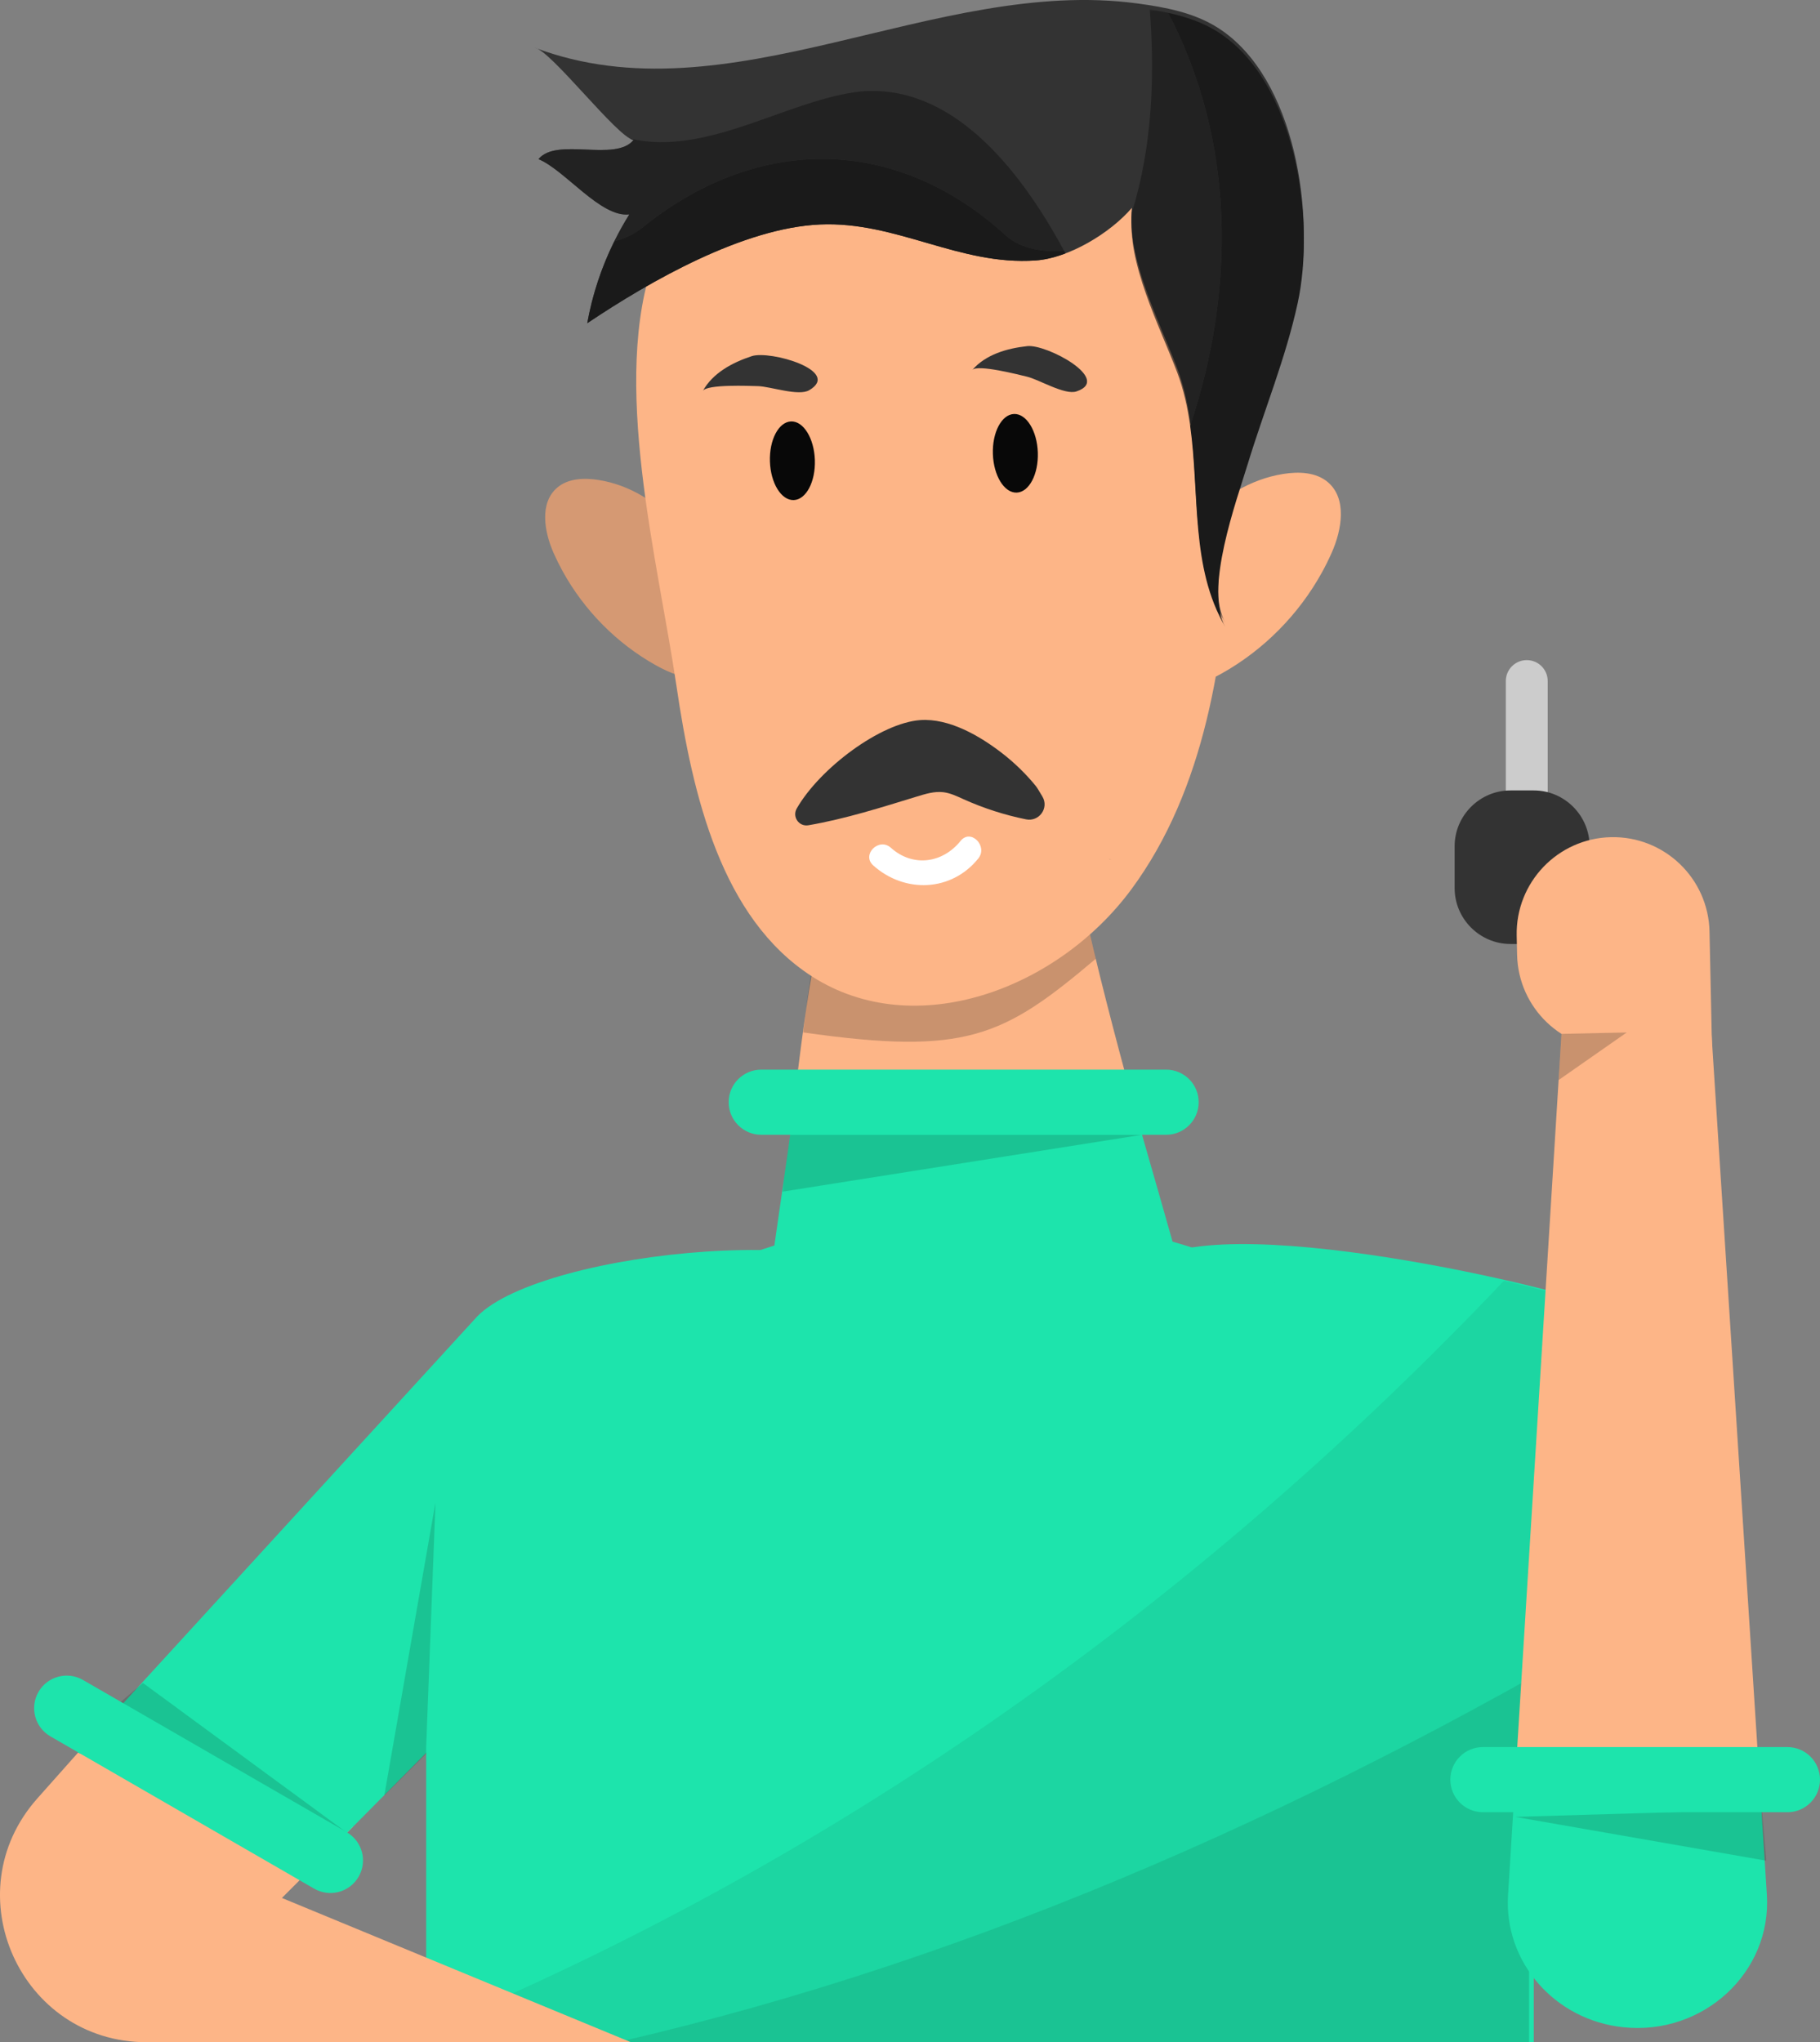<?xml version="1.0" encoding="UTF-8"?>
<svg xmlns="http://www.w3.org/2000/svg" xmlns:xlink="http://www.w3.org/1999/xlink" width="391.09pt" height="438.85pt" viewBox="0 0 391.09 438.85" version="1.1">
<rect x="0" y="0" width="391.09" height="438.85" fill="#808080" stroke="none"/>
<defs>
<clipPath id="clip1">
  <path d="M 91 262 L 330 262 L 330 438.852 L 91 438.852 Z M 91 262 "/>
</clipPath>
<clipPath id="clip2">
  <path d="M 132.672 343.992 L 357.453 343.992 L 357.453 438.852 L 132.672 438.852 Z M 132.672 343.992 "/>
</clipPath>
<filter id="alpha" filterUnits="objectBoundingBox" x="0%" y="0%" width="100%" height="100%">
  <feColorMatrix type="matrix" in="SourceGraphic" values="0 0 0 0 1 0 0 0 0 1 0 0 0 0 1 0 0 0 1 0"/>
</filter>
<mask id="mask0">
  <g filter="url(#alpha)">
<rect x="0" y="0" width="391.09" height="438.85" style="fill:rgb(0%,0%,0%);fill-opacity:0.15;stroke:none;"/>
  </g>
</mask>
<clipPath id="clip4">
  <path d="M 0.672 0.992 L 225.453 0.992 L 225.453 95.852 L 0.672 95.852 Z M 0.672 0.992 "/>
</clipPath>
<clipPath id="clip3">
  <rect width="226" height="96"/>
</clipPath>
<g id="surface7" clip-path="url(#clip3)">
<g clip-path="url(#clip4)" clip-rule="nonzero">
<path style=" stroke:none;fill-rule:nonzero;fill:rgb(3.137%,3.137%,3.137%);fill-opacity:1;" d="M 196.578 95.852 L 196.578 73.602 C 205.312 71.133 214.062 68.656 222.809 66.156 L 225.453 0.992 C 153.574 44.254 79.23 77.77 0.672 95.852 "/>
</g>
</g>
<clipPath id="clip5">
  <path d="M 90.578 275.238 L 358.715 275.238 L 358.715 438.852 L 90.578 438.852 Z M 90.578 275.238 "/>
</clipPath>
<mask id="mask1">
  <g filter="url(#alpha)">
<rect x="0" y="0" width="391.09" height="438.85" style="fill:rgb(0%,0%,0%);fill-opacity:0.07;stroke:none;"/>
  </g>
</mask>
<clipPath id="clip7">
  <path d="M 0.578 0.238 L 268.715 0.238 L 268.715 163.852 L 0.578 163.852 Z M 0.578 0.238 "/>
</clipPath>
<clipPath id="clip6">
  <rect width="269" height="164"/>
</clipPath>
<g id="surface10" clip-path="url(#clip6)">
<g clip-path="url(#clip7)" clip-rule="nonzero">
<path style=" stroke:none;fill-rule:nonzero;fill:rgb(3.137%,3.137%,3.137%);fill-opacity:1;" d="M 247.977 19.504 L 250.578 4.852 C 246.781 3.609 240.605 1.945 233.172 0.238 C 167.426 69.523 89.039 125.391 0.578 161.809 L 0.578 163.852 L 42.672 163.852 C 121.23 145.77 195.574 112.254 267.453 68.992 L 268.047 54.379 C 271.262 39.328 262.602 24.281 247.977 19.504 "/>
</g>
</g>
<clipPath id="clip8">
  <path d="M 172.578 157.98 L 235.457 157.98 L 235.457 223.859 L 172.578 223.859 Z M 172.578 157.98 "/>
</clipPath>
<mask id="mask2">
  <g filter="url(#alpha)">
<rect x="0" y="0" width="391.09" height="438.85" style="fill:rgb(0%,0%,0%);fill-opacity:0.23;stroke:none;"/>
  </g>
</mask>
<clipPath id="clip10">
  <path d="M 0.578 0.98 L 63.457 0.98 L 63.457 66.859 L 0.578 66.859 Z M 0.578 0.98 "/>
</clipPath>
<clipPath id="clip9">
  <rect width="64" height="67"/>
</clipPath>
<g id="surface13" clip-path="url(#clip9)">
<g clip-path="url(#clip10)" clip-rule="nonzero">
<path style=" stroke:none;fill-rule:nonzero;fill:rgb(10.205%,10.205%,10.205%);fill-opacity:1;" d="M 63.457 49.035 C 58.961 30.426 55.406 12.258 55.762 0.98 C 55.574 6.867 14.48 18.102 8.422 30.195 C 4.391 38.242 2.812 46.762 0.578 64.852 C 35.578 69.852 43.578 65.852 63.457 49.035 "/>
</g>
</g>
<clipPath id="clip11">
  <path d="M 115.711 19.543 L 228.629 19.543 L 228.629 53.938 L 115.711 53.938 Z M 115.711 19.543 "/>
</clipPath>
<mask id="mask3">
  <g filter="url(#alpha)">
<rect x="0" y="0" width="391.09" height="438.85" style="fill:rgb(0%,0%,0%);fill-opacity:0.68;stroke:none;"/>
  </g>
</mask>
<clipPath id="clip13">
  <path d="M 0.711 0.543 L 113.629 0.543 L 113.629 34.938 L 0.711 34.938 Z M 0.711 0.543 "/>
</clipPath>
<clipPath id="clip12">
  <rect width="114" height="35"/>
</clipPath>
<g id="surface16" clip-path="url(#clip12)">
<g clip-path="url(#clip13)" clip-rule="nonzero">
<path style=" stroke:none;fill-rule:nonzero;fill:rgb(10.205%,10.205%,10.205%);fill-opacity:1;" d="M 70.129 0.637 C 54.367 2.297 37.074 14.715 20.379 10.785 C 20.664 10.949 20.914 11.055 21.129 11.09 C 17.223 15.883 4.613 10.406 0.711 15.199 C 6.434 17.555 14.094 27.824 20.234 27.074 C 19.059 28.949 17.98 30.887 17 32.871 C 19.059 32.312 21.016 31.438 22.754 30.133 C 46.887 10.469 76.383 9.574 100.52 31.027 C 103.812 34.32 108.461 35.246 113.629 34.852 C 103.672 16.422 89.176 -0.887 70.129 0.637 "/>
</g>
</g>
<clipPath id="clip14">
  <path d="M 243.105 2.027 L 262.535 2.027 L 262.535 91.508 L 243.105 91.508 Z M 243.105 2.027 "/>
</clipPath>
<mask id="mask4">
  <g filter="url(#alpha)">
<rect x="0" y="0" width="391.09" height="438.85" style="fill:rgb(0%,0%,0%);fill-opacity:0.68;stroke:none;"/>
  </g>
</mask>
<clipPath id="clip16">
  <path d="M 0.105 0.027 L 19.531 0.027 L 19.531 89.508 L 0.105 89.508 Z M 0.105 0.027 "/>
</clipPath>
<clipPath id="clip15">
  <rect width="20" height="90"/>
</clipPath>
<g id="surface19" clip-path="url(#clip15)">
<g clip-path="url(#clip16)" clip-rule="nonzero">
<path style=" stroke:none;fill-rule:nonzero;fill:rgb(10.205%,10.205%,10.205%);fill-opacity:1;" d="M 8.004 0.754 C 6.703 0.473 5.387 0.234 4.07 0.027 C 5.195 14.586 4.57 29.699 0.219 43.672 C -0.879 54.477 6.086 67.812 9.934 77.957 C 11.344 81.672 12.188 85.551 12.746 89.504 C 22.492 60.242 22.438 28.289 8.004 0.754 "/>
</g>
</g>
<clipPath id="clip17">
  <path d="M 0 376 L 136 376 L 136 438.852 L 0 438.852 Z M 0 376 "/>
</clipPath>
<clipPath id="clip18">
  <path d="M 25.16 361.652 L 74.578 361.652 L 74.578 393.852 L 25.16 393.852 Z M 25.16 361.652 "/>
</clipPath>
<mask id="mask5">
  <g filter="url(#alpha)">
<rect x="0" y="0" width="391.09" height="438.85" style="fill:rgb(0%,0%,0%);fill-opacity:0.15;stroke:none;"/>
  </g>
</mask>
<clipPath id="clip20">
  <path d="M 0.16 0.652 L 49.578 0.652 L 49.578 32.852 L 0.16 32.852 Z M 0.16 0.652 "/>
</clipPath>
<clipPath id="clip19">
  <rect width="50" height="33"/>
</clipPath>
<g id="surface22" clip-path="url(#clip19)">
<g clip-path="url(#clip20)" clip-rule="nonzero">
<path style=" stroke:none;fill-rule:nonzero;fill:rgb(3.137%,3.137%,3.137%);fill-opacity:1;" d="M 5.715 0.652 L 49.578 32.848 L 2.059 6.406 L 0.16 5.375 "/>
</g>
</g>
<clipPath id="clip21">
  <path d="M 168.066 243.852 L 245.414 243.852 L 245.414 256.09 L 168.066 256.09 Z M 168.066 243.852 "/>
</clipPath>
<mask id="mask6">
  <g filter="url(#alpha)">
<rect x="0" y="0" width="391.09" height="438.85" style="fill:rgb(0%,0%,0%);fill-opacity:0.15;stroke:none;"/>
  </g>
</mask>
<clipPath id="clip23">
  <path d="M 0.066 0.852 L 77.41 0.852 L 77.41 13.09 L 0.066 13.09 Z M 0.066 0.852 "/>
</clipPath>
<clipPath id="clip22">
  <rect width="78" height="14"/>
</clipPath>
<g id="surface25" clip-path="url(#clip22)">
<g clip-path="url(#clip23)" clip-rule="nonzero">
<path style=" stroke:none;fill-rule:nonzero;fill:rgb(3.137%,3.137%,3.137%);fill-opacity:1;" d="M 1.805 0.852 L 77.41 0.852 L 0.062 13.09 "/>
</g>
</g>
<clipPath id="clip24">
  <path d="M 325.578 388.852 L 379.578 388.852 L 379.578 399.852 L 325.578 399.852 Z M 325.578 388.852 "/>
</clipPath>
<mask id="mask7">
  <g filter="url(#alpha)">
<rect x="0" y="0" width="391.09" height="438.85" style="fill:rgb(0%,0%,0%);fill-opacity:0.15;stroke:none;"/>
  </g>
</mask>
<clipPath id="clip26">
  <path d="M 0.578 0.852 L 54.578 0.852 L 54.578 11.852 L 0.578 11.852 Z M 0.578 0.852 "/>
</clipPath>
<clipPath id="clip25">
  <rect width="55" height="12"/>
</clipPath>
<g id="surface28" clip-path="url(#clip25)">
<g clip-path="url(#clip26)" clip-rule="nonzero">
<path style=" stroke:none;fill-rule:nonzero;fill:rgb(3.137%,3.137%,3.137%);fill-opacity:1;" d="M 53.598 0.852 L 0.578 2.426 L 54.578 11.852 "/>
</g>
</g>
<clipPath id="clip27">
  <path d="M 311 375 L 391.09 375 L 391.09 390 L 311 390 Z M 311 375 "/>
</clipPath>
<clipPath id="clip28">
  <path d="M 334.922 221.852 L 349.578 221.852 L 349.578 232.09 L 334.922 232.09 Z M 334.922 221.852 "/>
</clipPath>
<mask id="mask8">
  <g filter="url(#alpha)">
<rect x="0" y="0" width="391.09" height="438.85" style="fill:rgb(0%,0%,0%);fill-opacity:0.23;stroke:none;"/>
  </g>
</mask>
<clipPath id="clip30">
  <path d="M 0.922 0.852 L 15.578 0.852 L 15.578 11.09 L 0.922 11.09 Z M 0.922 0.852 "/>
</clipPath>
<clipPath id="clip29">
  <rect width="16" height="12"/>
</clipPath>
<g id="surface31" clip-path="url(#clip29)">
<g clip-path="url(#clip30)" clip-rule="nonzero">
<path style=" stroke:none;fill-rule:nonzero;fill:rgb(10.205%,10.205%,10.205%);fill-opacity:1;" d="M 1.539 1.172 L 15.578 0.852 L 0.922 11.09 "/>
</g>
</g>
<clipPath id="clip31">
  <path d="M 82.578 322.852 L 93.578 322.852 L 93.578 385.852 L 82.578 385.852 Z M 82.578 322.852 "/>
</clipPath>
<mask id="mask9">
  <g filter="url(#alpha)">
<rect x="0" y="0" width="391.09" height="438.85" style="fill:rgb(0%,0%,0%);fill-opacity:0.15;stroke:none;"/>
  </g>
</mask>
<clipPath id="clip33">
  <path d="M 0.578 0.852 L 11.578 0.852 L 11.578 63.852 L 0.578 63.852 Z M 0.578 0.852 "/>
</clipPath>
<clipPath id="clip32">
  <rect width="12" height="64"/>
</clipPath>
<g id="surface30" clip-path="url(#clip32)">
<g clip-path="url(#clip33)" clip-rule="nonzero">
<path style=" stroke:none;fill-rule:nonzero;fill:rgb(3.137%,3.137%,3.137%);fill-opacity:1;" d="M 9.578 53.426 L 11.578 0.852 L 0.578 63.852 L 9.578 54.852 "/>
</g>
</g>
</defs>
<g id="surface1">
<path style=" stroke:none;fill-rule:nonzero;fill:rgb(80.077%,80.077%,80.077%);fill-opacity:1;" d="M 332.578 179.852 L 323.578 179.852 L 323.578 146.352 C 323.578 143.863 325.594 141.852 328.078 141.852 C 330.562 141.852 332.578 143.863 332.578 146.352 "/>
<path style=" stroke:none;fill-rule:nonzero;fill:rgb(19.994%,19.994%,19.994%);fill-opacity:1;" d="M 329.578 202.852 L 324.578 202.852 C 317.98 202.852 312.578 197.449 312.578 190.852 L 312.578 181.852 C 312.578 175.25 317.98 169.852 324.578 169.852 L 329.578 169.852 C 336.18 169.852 341.578 175.25 341.578 181.852 L 341.578 190.852 C 341.578 197.449 336.18 202.852 329.578 202.852 "/>
<path style=" stroke:none;fill-rule:nonzero;fill:rgb(11.377%,89.452%,67.381%);fill-opacity:1;" d="M 359.047 329.379 C 362.262 314.328 353.602 299.281 338.977 294.504 L 341.578 279.852 C 322.559 273.637 244.281 256.852 243.578 276.852 L 300.996 424.656 C 319.195 419.531 337.504 414.383 355.809 409.156 "/>
<g clip-path="url(#clip1)" clip-rule="nonzero">
<path style=" stroke:none;fill-rule:nonzero;fill:rgb(11.377%,89.452%,67.381%);fill-opacity:1;" d="M 329.578 438.852 L 91.578 438.852 L 91.578 369.352 C 91.578 310.531 139.262 262.852 198.078 262.852 L 223.078 262.852 C 281.895 262.852 329.578 310.531 329.578 369.352 "/>
</g>
<g clip-path="url(#clip2)" clip-rule="nonzero">
<use xlink:href="#surface7" transform="matrix(1,0,0,1,132,343)" mask="url(#mask0)"/>
</g>
<g clip-path="url(#clip5)" clip-rule="nonzero">
<use xlink:href="#surface10" transform="matrix(1,0,0,1,90,275)" mask="url(#mask1)"/>
</g>
<path style=" stroke:none;fill-rule:nonzero;fill:rgb(83.594%,59.959%,45.093%);fill-opacity:1;" d="M 128.664 103.148 C 125.578 102.652 122.109 102.762 119.73 104.793 C 115.902 108.062 116.926 114.227 118.961 118.836 C 119.555 120.172 120.203 121.48 120.906 122.762 C 125.543 131.184 132.566 138.293 140.965 142.98 C 153.898 150.199 158.566 142.383 155.094 130.016 C 151.613 117.633 141.879 105.266 128.664 103.148 "/>
<path style=" stroke:none;fill-rule:nonzero;fill:rgb(99.219%,70.897%,52.93%);fill-opacity:1;" d="M 243.359 236.484 C 236.137 209.848 227.207 175.551 227.762 157.98 C 227.578 163.867 186.48 175.102 180.422 187.195 C 175.613 196.793 172.754 218.391 170.246 240.391 C 194.617 245.043 218.988 239 243.359 236.484 "/>
<path style=" stroke:none;fill-rule:nonzero;fill:rgb(11.377%,89.452%,67.381%);fill-opacity:1;" d="M 170.246 240.391 C 169.539 246.574 166.266 267.859 165.578 273.852 C 163.188 294.742 181.895 298.047 202.922 298.504 C 203.188 298.512 203.461 298.516 203.73 298.523 C 224.406 298.961 254.625 293.508 253.578 272.852 C 251.949 266.234 246.184 246.902 243.355 236.484 C 218.988 239 194.617 245.039 170.246 240.391 "/>
<g clip-path="url(#clip8)" clip-rule="nonzero">
<use xlink:href="#surface13" transform="matrix(1,0,0,1,172,157)" mask="url(#mask2)"/>
</g>
<path style=" stroke:none;fill-rule:nonzero;fill:rgb(99.219%,70.897%,52.93%);fill-opacity:1;" d="M 145.359 147.387 C 148.848 171.078 155.055 197.371 174.531 209.852 C 196.641 224.016 227.23 212.586 243.09 191.137 C 258.945 169.684 263.219 141.27 264.59 114.105 C 265.371 98.637 265.355 82.879 261.312 67.973 C 253.453 39.016 228.344 15.031 199.785 13.324 C 173.871 11.773 149.887 30.43 140.695 55.449 C 131.074 81.641 141.398 120.441 145.359 147.387 "/>
<path style=" stroke:none;fill-rule:nonzero;fill:rgb(99.219%,70.897%,52.93%);fill-opacity:1;" d="M 275.727 101.848 C 279.051 101.316 282.785 101.434 285.348 103.621 C 289.473 107.141 288.367 113.781 286.176 118.742 C 285.539 120.184 284.84 121.594 284.082 122.973 C 279.086 132.047 271.523 139.703 262.477 144.75 C 248.547 152.523 243.52 144.109 247.262 130.785 C 251.008 117.449 261.492 104.133 275.727 101.848 "/>
<path style=" stroke:none;fill-rule:nonzero;fill:rgb(19.994%,19.994%,19.994%);fill-opacity:1;" d="M 263.309 133.836 C 253.785 117.703 259.578 96.578 252.934 79.066 C 249.07 68.887 242.066 55.488 243.227 44.664 C 238.566 50.102 229.672 55.477 222.527 55.973 C 206.109 57.113 192.629 47.5 176.188 48.238 C 159.75 48.977 139.859 60.285 126.195 69.453 C 127.676 61.176 130.766 53.191 135.234 46.07 C 129.094 46.824 121.434 36.551 115.711 34.199 C 119.613 29.406 132.223 34.883 136.129 30.09 C 132.605 29.465 118.43 10.871 114.906 10.246 C 156.547 25.98 200.879 -5.062 244.305 0.73 C 250.391 1.539 256.617 2.711 261.785 6.023 C 278.512 16.75 282.695 46.504 278.863 64.184 C 276.297 76.02 271.641 87.266 268.117 98.824 C 265.734 106.645 258.652 125.945 263.309 133.836 "/>
<path style=" stroke:none;fill-rule:nonzero;fill:rgb(19.994%,19.994%,19.994%);fill-opacity:1;" d="M 238.762 184.727 C 238.578 184.641 238.406 184.57 238.258 184.547 C 238.426 184.609 238.594 184.664 238.762 184.727 "/>
<path style=" stroke:none;fill-rule:nonzero;fill:rgb(10.205%,10.205%,10.205%);fill-opacity:1;" d="M 228.629 53.852 C 223.461 54.246 218.812 53.32 215.52 50.027 C 191.383 28.574 161.887 29.469 137.754 49.133 C 136.012 50.438 134.059 51.312 132 51.871 C 129.254 57.422 127.289 63.355 126.195 69.453 C 139.859 60.285 159.75 48.977 176.188 48.238 C 192.629 47.5 206.109 57.113 222.523 55.973 C 224.57 55.832 226.762 55.285 228.953 54.457 C 228.844 54.258 228.734 54.055 228.629 53.852 "/>
<g clip-path="url(#clip11)" clip-rule="nonzero">
<use xlink:href="#surface16" transform="matrix(1,0,0,1,115,19)" mask="url(#mask3)"/>
</g>
<g clip-path="url(#clip14)" clip-rule="nonzero">
<use xlink:href="#surface19" transform="matrix(1,0,0,1,243,2)" mask="url(#mask4)"/>
</g>
<path style=" stroke:none;fill-rule:nonzero;fill:rgb(10.205%,10.205%,10.205%);fill-opacity:1;" d="M 261.785 6.918 C 258.512 4.82 254.816 3.586 251.004 2.754 C 265.438 30.289 265.492 62.242 255.746 91.504 C 257.809 106.207 255.805 122.02 263.309 134.73 C 258.652 126.84 265.734 107.539 268.117 99.719 C 271.641 88.16 276.301 76.914 278.863 65.078 C 282.695 47.398 278.512 17.645 261.785 6.918 "/>
<path style=" stroke:none;fill-rule:nonzero;fill:rgb(3.137%,3.137%,3.137%);fill-opacity:1;" d="M 223.012 97.246 C 222.855 92.578 220.566 88.871 217.902 88.961 C 215.234 89.051 213.199 92.906 213.355 97.57 C 213.512 102.234 215.801 105.945 218.465 105.855 C 221.133 105.77 223.168 101.91 223.012 97.246 "/>
<path style=" stroke:none;fill-rule:nonzero;fill:rgb(3.137%,3.137%,3.137%);fill-opacity:1;" d="M 175.102 98.852 C 174.945 94.188 172.656 90.477 169.992 90.562 C 167.324 90.652 165.289 94.508 165.445 99.176 C 165.602 103.84 167.891 107.551 170.559 107.461 C 173.223 107.371 175.258 103.52 175.102 98.852 "/>
<path style=" stroke:none;fill-rule:nonzero;fill:rgb(19.994%,19.994%,19.994%);fill-opacity:1;" d="M 208.922 79.512 C 211.797 76.184 216.367 74.859 220.742 74.379 C 224.918 73.922 239.066 81.531 231.312 84.113 C 228.793 84.953 223.285 81.562 220.691 80.945 C 219.078 80.562 210.039 78.215 208.922 79.512 "/>
<path style=" stroke:none;fill-rule:nonzero;fill:rgb(19.994%,19.994%,19.994%);fill-opacity:1;" d="M 151.023 84.023 C 153.145 80.168 157.34 77.922 161.516 76.539 C 165.504 75.219 180.93 79.711 173.887 83.852 C 171.598 85.199 165.504 83.031 162.84 82.973 C 161.18 82.934 151.852 82.523 151.023 84.023 "/>
<path style=" stroke:none;fill-rule:nonzero;fill:rgb(100%,100%,100%);fill-opacity:1;" d="M 187.641 185.965 C 194.367 192 204.438 191.668 210.219 184.484 C 212.363 181.816 208.59 178 206.426 180.691 C 202.551 185.508 196.172 186.426 191.43 182.172 C 188.867 179.871 185.062 183.652 187.641 185.965 "/>
<path style=" stroke:none;fill-rule:nonzero;fill:rgb(19.994%,19.994%,19.994%);fill-opacity:1;" d="M 197.008 171.172 C 198.855 170.605 200.77 170.012 202.691 170.234 C 204.238 170.418 205.672 171.121 207.094 171.762 C 211.379 173.691 215.883 175.137 220.484 176.07 C 223.293 176.637 225.457 173.637 224 171.176 C 223.359 170.09 222.828 169.211 222.594 168.922 C 220.438 166.281 217.977 163.887 215.277 161.805 C 210.539 158.145 203.961 154.297 197.727 154.742 C 189.258 155.352 176.215 165.023 171.211 173.727 C 170.18 175.52 171.676 177.688 173.719 177.34 C 181.57 175.996 189.496 173.477 197.008 171.172 "/>
<path style=" stroke:none;fill-rule:nonzero;fill:rgb(11.377%,89.452%,67.381%);fill-opacity:1;" d="M 250.578 243.852 L 163.578 243.852 C 159.715 243.852 156.578 240.715 156.578 236.852 C 156.578 232.984 159.715 229.852 163.578 229.852 L 250.578 229.852 C 254.445 229.852 257.578 232.984 257.578 236.852 C 257.578 240.715 254.445 243.852 250.578 243.852 "/>
<g clip-path="url(#clip17)" clip-rule="nonzero">
<path style=" stroke:none;fill-rule:nonzero;fill:rgb(99.219%,70.897%,52.93%);fill-opacity:1;" d="M 7.996 386.496 C -10.023 406.793 4.383 438.852 31.523 438.852 L 135.578 438.852 L 60.578 407.852 L 75.859 392.543 C 55.91 387.469 35.828 383.492 16.762 376.629 "/>
</g>
<path style=" stroke:none;fill-rule:nonzero;fill:rgb(11.377%,89.452%,67.381%);fill-opacity:1;" d="M 144.109 293.113 L 197.578 278.852 C 187.723 261.438 116.582 268.555 102.578 282.852 L 16.762 376.629 C 35.832 383.492 53.625 389.777 73.578 394.848 L 135.414 332.402 C 147.938 323.457 151.688 306.504 144.109 293.113 "/>
<g clip-path="url(#clip18)" clip-rule="nonzero">
<use xlink:href="#surface22" transform="matrix(1,0,0,1,25,361)" mask="url(#mask5)"/>
</g>
<g clip-path="url(#clip21)" clip-rule="nonzero">
<use xlink:href="#surface25" transform="matrix(1,0,0,1,168,243)" mask="url(#mask6)"/>
</g>
<path style=" stroke:none;fill-rule:nonzero;fill:rgb(99.219%,70.897%,52.93%);fill-opacity:1;" d="M 367.324 215.191 L 336.176 211.902 L 325.168 389.328 C 342.699 385.949 360.184 380.492 377.703 376.512 "/>
<path style=" stroke:none;fill-rule:nonzero;fill:rgb(11.377%,89.452%,67.381%);fill-opacity:1;" d="M 377.703 376.512 C 360.184 380.492 342.699 385.949 325.168 389.328 L 324.055 407.27 C 323.168 421.602 334.055 434.074 348.805 435.633 C 365.996 437.445 380.746 423.828 379.672 407.133 "/>
<path style=" stroke:none;fill-rule:nonzero;fill:rgb(99.219%,70.897%,52.93%);fill-opacity:1;" d="M 367.879 225 L 347.16 225.438 C 335.715 225.684 326.242 216.605 326 205.16 L 325.914 201.059 C 325.672 189.613 334.746 180.145 346.188 179.898 C 357.633 179.656 367.105 188.734 367.348 200.176 "/>
<g clip-path="url(#clip24)" clip-rule="nonzero">
<use xlink:href="#surface28" transform="matrix(1,0,0,1,325,388)" mask="url(#mask7)"/>
</g>
<g clip-path="url(#clip27)" clip-rule="nonzero">
<path style=" stroke:none;fill-rule:nonzero;fill:rgb(11.377%,89.452%,67.381%);fill-opacity:1;" d="M 384.09 389.426 L 318.652 389.426 C 314.789 389.426 311.652 386.289 311.652 382.426 C 311.652 378.559 314.789 375.426 318.652 375.426 L 384.09 375.426 C 387.953 375.426 391.09 378.559 391.09 382.426 C 391.09 386.289 387.953 389.426 384.09 389.426 "/>
</g>
<g clip-path="url(#clip28)" clip-rule="nonzero">
<use xlink:href="#surface31" transform="matrix(1,0,0,1,334,221)" mask="url(#mask8)"/>
</g>
<g clip-path="url(#clip31)" clip-rule="nonzero">
<use xlink:href="#surface30" transform="matrix(1,0,0,1,82,322)" mask="url(#mask9)"/>
</g>
<path style=" stroke:none;fill-rule:nonzero;fill:rgb(11.377%,89.452%,67.381%);fill-opacity:1;" d="M 67.504 405.848 L 10.836 373.129 C 7.488 371.199 6.34 366.914 8.273 363.566 C 10.207 360.219 14.488 359.074 17.836 361.008 L 74.504 393.723 C 77.852 395.656 79 399.938 77.066 403.285 C 75.133 406.633 70.852 407.781 67.504 405.848 "/>
</g>
</svg>
